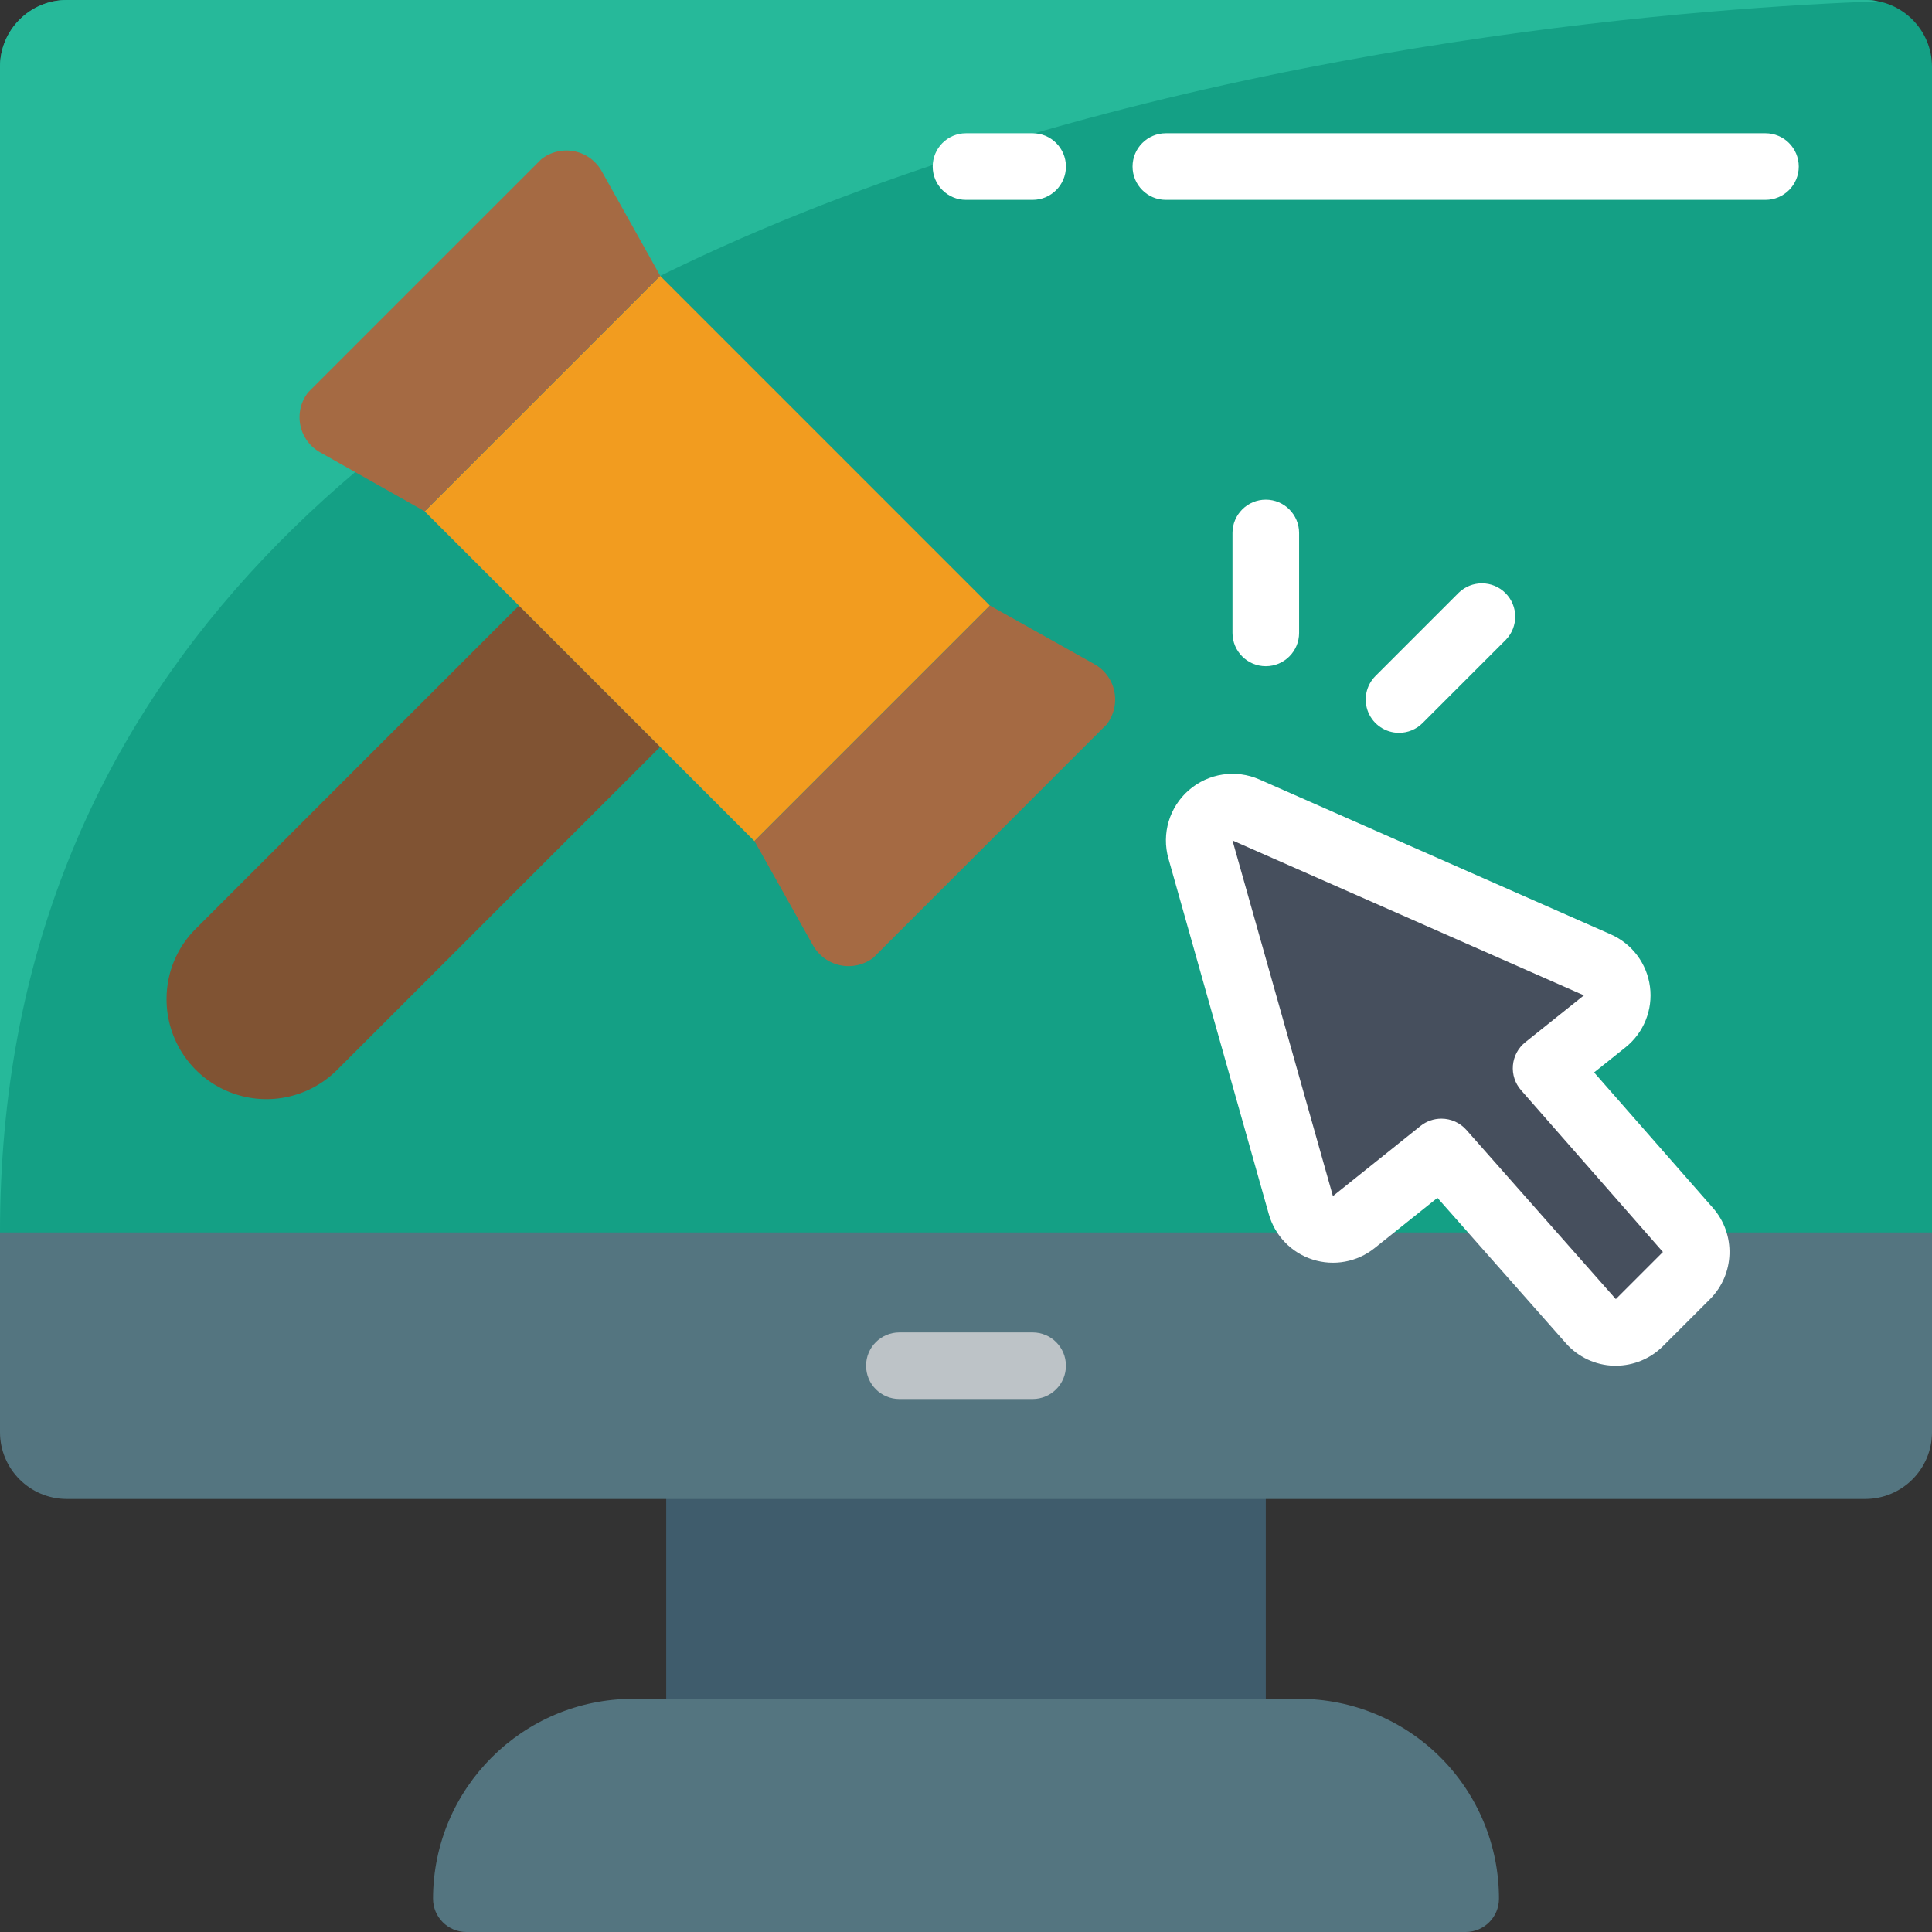 <svg xmlns="http://www.w3.org/2000/svg" version="1.1" xmlns:xlink="http://www.w3.org/1999/xlink" xmlns:svgjs="http://svgjs.com/svgjs" width="512" height="512" x="0" y="0" viewBox="0 0 58 58" style="enable-background:new 0 0 512 512" xml:space="preserve" class=""><rect x="0" y="0" width="58" height="58" fill="#333333" stroke="none"/><g><g xmlns="http://www.w3.org/2000/svg" id="Page-1" fill="none" fill-rule="evenodd"><g id="015---Online-Auction" fill-rule="nonzero"><path id="Shape" d="m56 0h-54c-1.103.003-1.997.897-2 2v37h58v-37c-.003-1.103-.897-1.997-2-2z" fill="#14a085" data-original="#14a085" class=""></path><path id="Rectangle-path" d="m20 43h18v10h-18z" fill="#3f5c6c" data-original="#3f5c6c" class=""></path><path id="Shape" d="m58 37v6c-.003 1.103-.897 1.997-2 2h-54c-1.103-.003-1.997-.897-2-2v-6z" fill="#547580" data-original="#547580" class=""></path><path id="Shape" d="m56.38.04c-9.39.33-56.38 3.66-56.38 36.96v-35c.003-1.103.897-1.997 2-2h54c.128-.002.255.011.38.04z" fill="#26b99a" data-original="#26b99a" class=""></path><path id="Shape" d="m45 57c0 .552-.448 1-1 1h-30c-.552 0-1-.448-1-1 .005-3.312 2.688-5.995 6-6h20c1.591 0 3.117.632 4.243 1.757s1.757 2.651 1.757 4.243z" fill="#547580" data-original="#547580" class=""></path><path id="Shape" d="m19.82 22.42-9.7 9.7c-.858.857-2.147 1.113-3.268.649-1.12-.464-1.851-1.557-1.852-2.769-.004-.796.313-1.561.88-2.12l9.7-9.7z" fill="#805333" data-original="#805333"></path><path id="Rectangle-path" d="m16.237 9.765h9.998v14.001h-9.998z" fill="#f29c1f" transform="matrix(.707 -.707 .707 .707 -5.635 19.926)" data-original="#f29c1f" class=""></path><path id="Shape" d="m19.82 8.28-7.07 7.07-3.12-1.76c-.315-.168-.539-.467-.612-.816s.012-.713.232-.994l7-7c.281-.222.645-.309.996-.238.351.071.652.294.824.608z" fill="#a56a43" data-original="#a56a43"></path><path id="Shape" d="m33.22 21.75-7 7c-.283.218-.648.301-.997.228-.35-.073-.65-.295-.823-.608l-1.75-3.12 7.07-7.07 3.12 1.75c.315.17.539.471.612.822.073.351-.012.716-.232.998z" fill="#a56a43" data-original="#a56a43"></path><path id="Shape" d="m50.674 36.927-4.259-4.858 1.759-1.408c.275-.218.416-.564.37-.913-.045-.348-.27-.647-.591-.787l-10.548-4.65c-.355-.157-.768-.094-1.061.16-.293.255-.412.656-.305 1.029l3.014 10.68c.091.323.338.578.657.68.319.102.668.038.93-.171l2.633-2.106 4.485 5.079c.183.207.443.329.719.338.276.009.543-.097.738-.293l1.414-1.414c.372-.372.392-.97.045-1.366z" fill="#464f5d" data-original="#464f5d"></path><g fill="#fff"><path id="Shape" d="m38 20c-.552 0-1-.448-1-1v-3c0-.552.448-1 1-1s1 .448 1 1v3c0 .552-.448 1-1 1z" fill="#ffffff" data-original="#ffffff"></path><path id="Shape" d="m42 22c-.404-0-.769-.244-.924-.617-.155-.374-.069-.804.217-1.09l2.5-2.5c.392-.379 1.016-.374 1.402.012s.391 1.009.012 1.402l-2.5 2.5c-.187.188-.442.293-.707.293z" fill="#ffffff" data-original="#ffffff"></path><path id="Shape" d="m31 6h-2c-.552 0-1-.448-1-1s.448-1 1-1h2c.552 0 1 .448 1 1s-.448 1-1 1z" fill="#ffffff" data-original="#ffffff"></path><path id="Shape" d="m53 6h-18c-.552 0-1-.448-1-1s.448-1 1-1h18c.552 0 1 .448 1 1s-.448 1-1 1z" fill="#ffffff" data-original="#ffffff"></path></g><path id="Shape" d="m31 42h-4c-.552 0-1-.448-1-1s.448-1 1-1h4c.552 0 1 .448 1 1s-.448 1-1 1z" fill="#bdc3c7" data-original="#bdc3c7"></path><path id="Shape" d="m48.507 41h-.061c-.552-.017-1.072-.261-1.437-.675l-3.856-4.365-1.888 1.51c-.524.419-1.222.547-1.86.342s-1.132-.716-1.314-1.361l-3.014-10.677c-.211-.745.028-1.545.613-2.053s1.41-.633 2.118-.321l10.548 4.65c.64.282 1.086.877 1.177 1.571.091.693-.187 1.383-.733 1.82l-.944.754 3.57 4.071c.693.793.654 1.987-.089 2.734l-1.415 1.414c-.376.375-.884.585-1.415.586zm-5.235-7.417c.287-0.0.56.123.75.338l4.486 5.079 1.414-1.414-4.259-4.858c-.18-.205-.268-.475-.244-.747.024-.272.158-.522.372-.693l1.759-1.407-10.55-4.65 3.015 10.677 2.633-2.108c.177-.141.397-.217.624-.217z" fill="#ffffff" data-original="#ffffff"></path></g></g></g></svg>